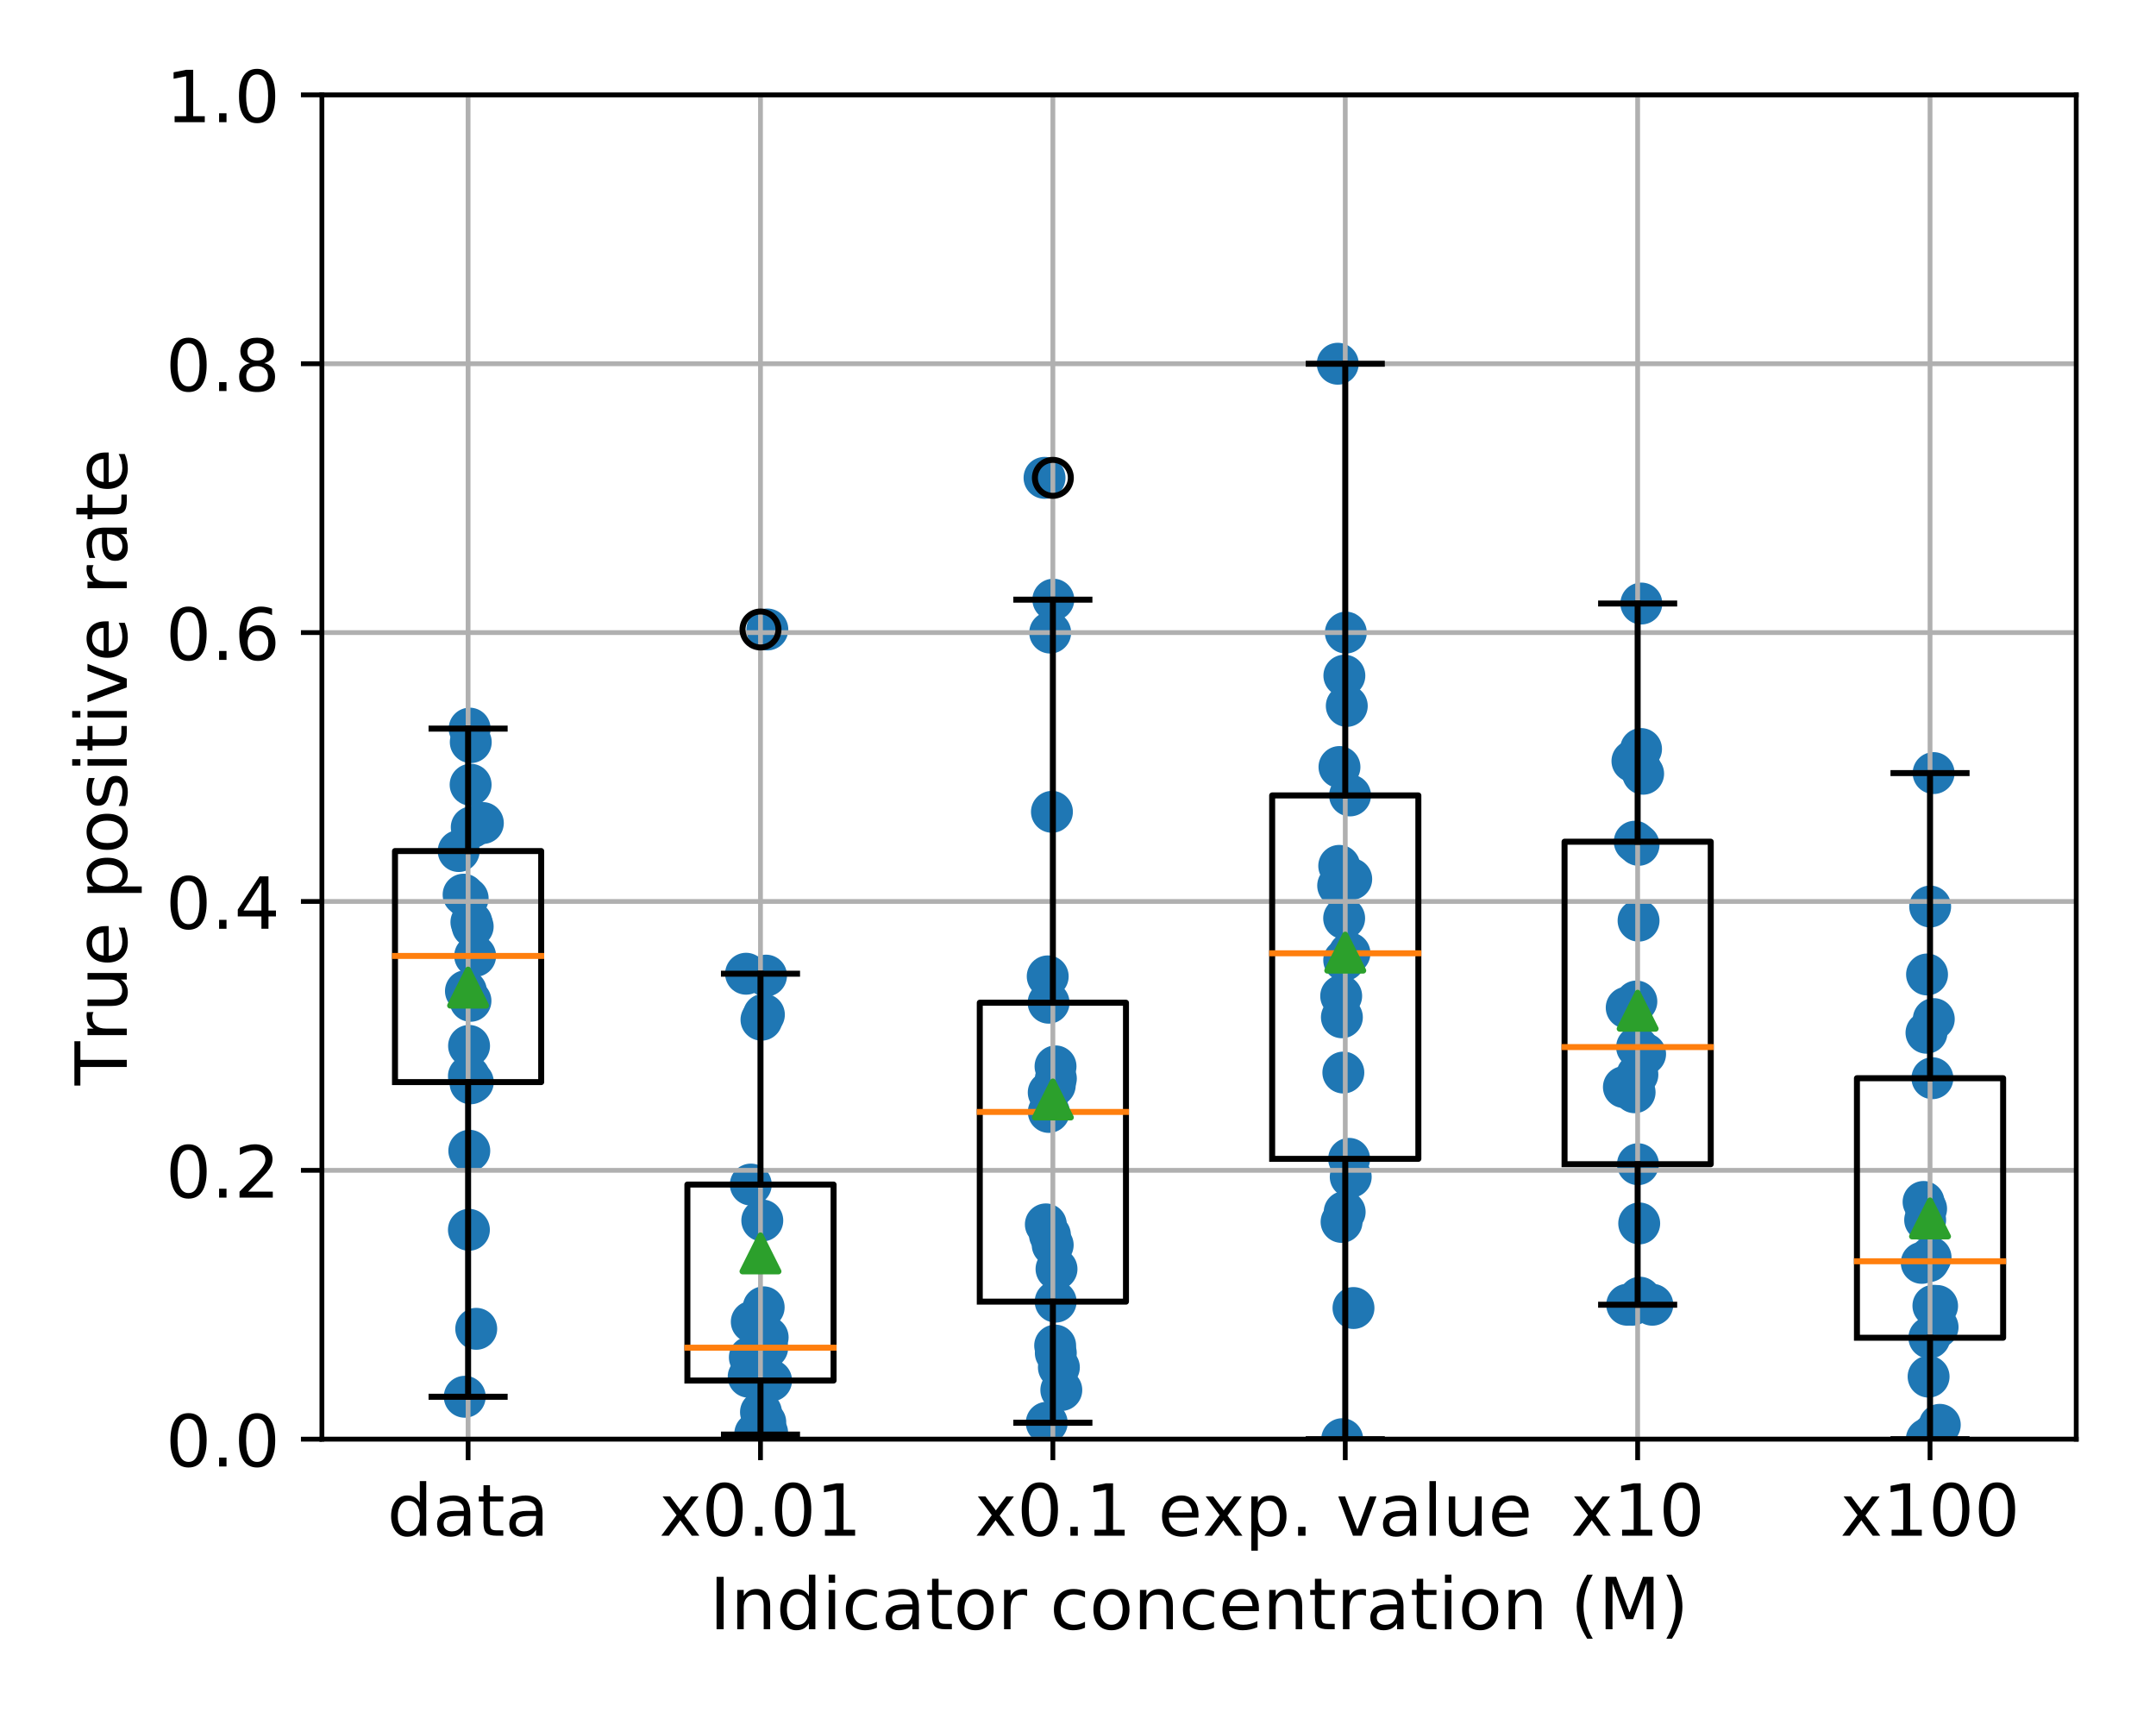 <?xml version="1.0" encoding="utf-8" standalone="no"?>
<!DOCTYPE svg PUBLIC "-//W3C//DTD SVG 1.1//EN"
  "http://www.w3.org/Graphics/SVG/1.1/DTD/svg11.dtd">
<!-- Created with matplotlib (http://matplotlib.org/) -->
<svg height="288pt" version="1.1" viewBox="0 0 360 288" width="360pt" xmlns="http://www.w3.org/2000/svg" xmlns:xlink="http://www.w3.org/1999/xlink">
 <defs>
  <style type="text/css">
*{stroke-linecap:butt;stroke-linejoin:round;}
  </style>
 </defs>
 <g id="figure_1">
  <g id="patch_1">
   <path d="M 0 288 
L 360 288 
L 360 0 
L 0 0 
z
" style="fill:#ffffff;"/>
  </g>
  <g id="axes_1">
   <g id="patch_2">
    <path d="M 53.75 240.28 
L 346.68 240.28 
L 346.68 15.84 
L 53.75 15.84 
z
" style="fill:#ffffff;"/>
   </g>
   <g id="PathCollection_1">
    <defs>
     <path d="M 0 3 
C 0.796 3 1.559 2.684 2.121 2.121 
C 2.684 1.559 3 0.796 3 0 
C 3 -0.796 2.684 -1.559 2.121 -2.121 
C 1.559 -2.684 0.796 -3 0 -3 
C -0.796 -3 -1.559 -2.684 -2.121 -2.121 
C -2.684 -1.559 -3 -0.796 -3 0 
C -3 0.796 -2.684 1.559 -2.121 2.121 
C -1.559 2.684 -0.796 3 0 3 
z
" id="ma633ca9ff6" style="stroke:#1f77b4;"/>
    </defs>
    <g clip-path="url(#p74301f27c2)">
     <use style="fill:#1f77b4;stroke:#1f77b4;" x="79.518" xlink:href="#ma633ca9ff6" y="221.856"/>
     <use style="fill:#1f77b4;stroke:#1f77b4;" x="77.602" xlink:href="#ma633ca9ff6" y="233.198"/>
     <use style="fill:#1f77b4;stroke:#1f77b4;" x="76.589" xlink:href="#ma633ca9ff6" y="142.088"/>
     <use style="fill:#1f77b4;stroke:#1f77b4;" x="79.338" xlink:href="#ma633ca9ff6" y="159.599"/>
     <use style="fill:#1f77b4;stroke:#1f77b4;" x="80.625" xlink:href="#ma633ca9ff6" y="137.412"/>
     <use style="fill:#1f77b4;stroke:#1f77b4;" x="78.582" xlink:href="#ma633ca9ff6" y="131.013"/>
     <use style="fill:#1f77b4;stroke:#1f77b4;" x="78.77" xlink:href="#ma633ca9ff6" y="138.121"/>
     <use style="fill:#1f77b4;stroke:#1f77b4;" x="78.361" xlink:href="#ma633ca9ff6" y="192.124"/>
     <use style="fill:#1f77b4;stroke:#1f77b4;" x="78.297" xlink:href="#ma633ca9ff6" y="179.665"/>
     <use style="fill:#1f77b4;stroke:#1f77b4;" x="78.298" xlink:href="#ma633ca9ff6" y="205.326"/>
     <use style="fill:#1f77b4;stroke:#1f77b4;" x="78.607" xlink:href="#ma633ca9ff6" y="123.904"/>
     <use style="fill:#1f77b4;stroke:#1f77b4;" x="78.713" xlink:href="#ma633ca9ff6" y="153.957"/>
     <use style="fill:#1f77b4;stroke:#1f77b4;" x="78.928" xlink:href="#ma633ca9ff6" y="154.688"/>
     <use style="fill:#1f77b4;stroke:#1f77b4;" x="78.089" xlink:href="#ma633ca9ff6" y="149.988"/>
     <use style="fill:#1f77b4;stroke:#1f77b4;" x="78.951" xlink:href="#ma633ca9ff6" y="180.663"/>
     <use style="fill:#1f77b4;stroke:#1f77b4;" x="77.412" xlink:href="#ma633ca9ff6" y="149.368"/>
     <use style="fill:#1f77b4;stroke:#1f77b4;" x="78.322" xlink:href="#ma633ca9ff6" y="174.619"/>
     <use style="fill:#1f77b4;stroke:#1f77b4;" x="78.42" xlink:href="#ma633ca9ff6" y="121.647"/>
     <use style="fill:#1f77b4;stroke:#1f77b4;" x="77.8" xlink:href="#ma633ca9ff6" y="165.467"/>
     <use style="fill:#1f77b4;stroke:#1f77b4;" x="78.558" xlink:href="#ma633ca9ff6" y="167.093"/>
     <use style="fill:#1f77b4;stroke:#1f77b4;" x="78.576" xlink:href="#ma633ca9ff6" y="180.869"/>
     <use style="fill:#1f77b4;stroke:#1f77b4;" x="128.091" xlink:href="#ma633ca9ff6" y="239.175"/>
     <use style="fill:#1f77b4;stroke:#1f77b4;" x="128.752" xlink:href="#ma633ca9ff6" y="230.491"/>
     <use style="fill:#1f77b4;stroke:#1f77b4;" x="128.18" xlink:href="#ma633ca9ff6" y="223.277"/>
     <use style="fill:#1f77b4;stroke:#1f77b4;" x="125.367" xlink:href="#ma633ca9ff6" y="197.772"/>
     <use style="fill:#1f77b4;stroke:#1f77b4;" x="126.465" xlink:href="#ma633ca9ff6" y="228.204"/>
     <use style="fill:#1f77b4;stroke:#1f77b4;" x="125.206" xlink:href="#ma633ca9ff6" y="226.616"/>
     <use style="fill:#1f77b4;stroke:#1f77b4;" x="124.575" xlink:href="#ma633ca9ff6" y="162.57"/>
     <use style="fill:#1f77b4;stroke:#1f77b4;" x="128.128" xlink:href="#ma633ca9ff6" y="105.096"/>
     <use style="fill:#1f77b4;stroke:#1f77b4;" x="127.148" xlink:href="#ma633ca9ff6" y="170.25"/>
     <use style="fill:#1f77b4;stroke:#1f77b4;" x="127.782" xlink:href="#ma633ca9ff6" y="237.444"/>
     <use style="fill:#1f77b4;stroke:#1f77b4;" x="127.515" xlink:href="#ma633ca9ff6" y="218.267"/>
     <use style="fill:#1f77b4;stroke:#1f77b4;" x="125.011" xlink:href="#ma633ca9ff6" y="229.86"/>
     <use style="fill:#1f77b4;stroke:#1f77b4;" x="128.109" xlink:href="#ma633ca9ff6" y="225.006"/>
     <use style="fill:#1f77b4;stroke:#1f77b4;" x="127.171" xlink:href="#ma633ca9ff6" y="229.16"/>
     <use style="fill:#1f77b4;stroke:#1f77b4;" x="125.529" xlink:href="#ma633ca9ff6" y="220.681"/>
     <use style="fill:#1f77b4;stroke:#1f77b4;" x="127.284" xlink:href="#ma633ca9ff6" y="203.768"/>
     <use style="fill:#1f77b4;stroke:#1f77b4;" x="127.553" xlink:href="#ma633ca9ff6" y="169.404"/>
     <use style="fill:#1f77b4;stroke:#1f77b4;" x="127.911" xlink:href="#ma633ca9ff6" y="162.887"/>
     <use style="fill:#1f77b4;stroke:#1f77b4;" x="127.065" xlink:href="#ma633ca9ff6" y="235.763"/>
     <use style="fill:#1f77b4;stroke:#1f77b4;" x="126.114" xlink:href="#ma633ca9ff6" y="239.338"/>
     <use style="fill:#1f77b4;stroke:#1f77b4;" x="127.342" xlink:href="#ma633ca9ff6" y="239.508"/>
     <use style="fill:#1f77b4;stroke:#1f77b4;" x="174.78" xlink:href="#ma633ca9ff6" y="237.537"/>
     <use style="fill:#1f77b4;stroke:#1f77b4;" x="175.649" xlink:href="#ma633ca9ff6" y="135.541"/>
     <use style="fill:#1f77b4;stroke:#1f77b4;" x="176.306" xlink:href="#ma633ca9ff6" y="180.064"/>
     <use style="fill:#1f77b4;stroke:#1f77b4;" x="174.942" xlink:href="#ma633ca9ff6" y="163.014"/>
     <use style="fill:#1f77b4;stroke:#1f77b4;" x="175.124" xlink:href="#ma633ca9ff6" y="185.647"/>
     <use style="fill:#1f77b4;stroke:#1f77b4;" x="175.776" xlink:href="#ma633ca9ff6" y="207.861"/>
     <use style="fill:#1f77b4;stroke:#1f77b4;" x="174.412" xlink:href="#ma633ca9ff6" y="79.779"/>
     <use style="fill:#1f77b4;stroke:#1f77b4;" x="175.881" xlink:href="#ma633ca9ff6" y="100.12"/>
     <use style="fill:#1f77b4;stroke:#1f77b4;" x="176.121" xlink:href="#ma633ca9ff6" y="181.188"/>
     <use style="fill:#1f77b4;stroke:#1f77b4;" x="177.214" xlink:href="#ma633ca9ff6" y="232.074"/>
     <use style="fill:#1f77b4;stroke:#1f77b4;" x="175.09" xlink:href="#ma633ca9ff6" y="167.41"/>
     <use style="fill:#1f77b4;stroke:#1f77b4;" x="174.631" xlink:href="#ma633ca9ff6" y="204.419"/>
     <use style="fill:#1f77b4;stroke:#1f77b4;" x="176.413" xlink:href="#ma633ca9ff6" y="211.87"/>
     <use style="fill:#1f77b4;stroke:#1f77b4;" x="176.268" xlink:href="#ma633ca9ff6" y="217.319"/>
     <use style="fill:#1f77b4;stroke:#1f77b4;" x="175.313" xlink:href="#ma633ca9ff6" y="206.188"/>
     <use style="fill:#1f77b4;stroke:#1f77b4;" x="176.248" xlink:href="#ma633ca9ff6" y="178.04"/>
     <use style="fill:#1f77b4;stroke:#1f77b4;" x="175.113" xlink:href="#ma633ca9ff6" y="182.398"/>
     <use style="fill:#1f77b4;stroke:#1f77b4;" x="175.355" xlink:href="#ma633ca9ff6" y="105.616"/>
     <use style="fill:#1f77b4;stroke:#1f77b4;" x="176.808" xlink:href="#ma633ca9ff6" y="228.287"/>
     <use style="fill:#1f77b4;stroke:#1f77b4;" x="176.186" xlink:href="#ma633ca9ff6" y="224.654"/>
     <use style="fill:#1f77b4;stroke:#1f77b4;" x="176.295" xlink:href="#ma633ca9ff6" y="225.893"/>
     <use style="fill:#1f77b4;stroke:#1f77b4;" x="226" xlink:href="#ma633ca9ff6" y="218.383"/>
     <use style="fill:#1f77b4;stroke:#1f77b4;" x="223.371" xlink:href="#ma633ca9ff6" y="60.728"/>
     <use style="fill:#1f77b4;stroke:#1f77b4;" x="223.442" xlink:href="#ma633ca9ff6" y="147.864"/>
     <use style="fill:#1f77b4;stroke:#1f77b4;" x="225.331" xlink:href="#ma633ca9ff6" y="159.157"/>
     <use style="fill:#1f77b4;stroke:#1f77b4;" x="223.945" xlink:href="#ma633ca9ff6" y="166.289"/>
     <use style="fill:#1f77b4;stroke:#1f77b4;" x="223.62" xlink:href="#ma633ca9ff6" y="144.563"/>
     <use style="fill:#1f77b4;stroke:#1f77b4;" x="224.477" xlink:href="#ma633ca9ff6" y="112.807"/>
     <use style="fill:#1f77b4;stroke:#1f77b4;" x="224.722" xlink:href="#ma633ca9ff6" y="105.616"/>
     <use style="fill:#1f77b4;stroke:#1f77b4;" x="224.063" xlink:href="#ma633ca9ff6" y="169.844"/>
     <use style="fill:#1f77b4;stroke:#1f77b4;" x="224.009" xlink:href="#ma633ca9ff6" y="204.007"/>
     <use style="fill:#1f77b4;stroke:#1f77b4;" x="224.88" xlink:href="#ma633ca9ff6" y="117.858"/>
     <use style="fill:#1f77b4;stroke:#1f77b4;" x="224.452" xlink:href="#ma633ca9ff6" y="160.307"/>
     <use style="fill:#1f77b4;stroke:#1f77b4;" x="224.307" xlink:href="#ma633ca9ff6" y="179.069"/>
     <use style="fill:#1f77b4;stroke:#1f77b4;" x="224.441" xlink:href="#ma633ca9ff6" y="153.31"/>
     <use style="fill:#1f77b4;stroke:#1f77b4;" x="224.529" xlink:href="#ma633ca9ff6" y="202.346"/>
     <use style="fill:#1f77b4;stroke:#1f77b4;" x="225.538" xlink:href="#ma633ca9ff6" y="196.487"/>
     <use style="fill:#1f77b4;stroke:#1f77b4;" x="225.271" xlink:href="#ma633ca9ff6" y="193.477"/>
     <use style="fill:#1f77b4;stroke:#1f77b4;" x="225.427" xlink:href="#ma633ca9ff6" y="132.802"/>
     <use style="fill:#1f77b4;stroke:#1f77b4;" x="225.622" xlink:href="#ma633ca9ff6" y="146.763"/>
     <use style="fill:#1f77b4;stroke:#1f77b4;" x="223.66" xlink:href="#ma633ca9ff6" y="128.06"/>
     <use style="fill:#1f77b4;stroke:#1f77b4;" x="224.116" xlink:href="#ma633ca9ff6" y="240.28"/>
     <use style="fill:#1f77b4;stroke:#1f77b4;" x="273.355" xlink:href="#ma633ca9ff6" y="174.818"/>
     <use style="fill:#1f77b4;stroke:#1f77b4;" x="272.965" xlink:href="#ma633ca9ff6" y="140.529"/>
     <use style="fill:#1f77b4;stroke:#1f77b4;" x="273.232" xlink:href="#ma633ca9ff6" y="167.207"/>
     <use style="fill:#1f77b4;stroke:#1f77b4;" x="273.404" xlink:href="#ma633ca9ff6" y="179.415"/>
     <use style="fill:#1f77b4;stroke:#1f77b4;" x="272.94" xlink:href="#ma633ca9ff6" y="182.36"/>
     <use style="fill:#1f77b4;stroke:#1f77b4;" x="273.601" xlink:href="#ma633ca9ff6" y="153.71"/>
     <use style="fill:#1f77b4;stroke:#1f77b4;" x="274.065" xlink:href="#ma633ca9ff6" y="100.763"/>
     <use style="fill:#1f77b4;stroke:#1f77b4;" x="274.364" xlink:href="#ma633ca9ff6" y="129.182"/>
     <use style="fill:#1f77b4;stroke:#1f77b4;" x="274.014" xlink:href="#ma633ca9ff6" y="125.054"/>
     <use style="fill:#1f77b4;stroke:#1f77b4;" x="272.538" xlink:href="#ma633ca9ff6" y="217.836"/>
     <use style="fill:#1f77b4;stroke:#1f77b4;" x="272.578" xlink:href="#ma633ca9ff6" y="127.067"/>
     <use style="fill:#1f77b4;stroke:#1f77b4;" x="271.153" xlink:href="#ma633ca9ff6" y="181.498"/>
     <use style="fill:#1f77b4;stroke:#1f77b4;" x="273.499" xlink:href="#ma633ca9ff6" y="194.372"/>
     <use style="fill:#1f77b4;stroke:#1f77b4;" x="271.621" xlink:href="#ma633ca9ff6" y="168.238"/>
     <use style="fill:#1f77b4;stroke:#1f77b4;" x="271.702" xlink:href="#ma633ca9ff6" y="217.836"/>
     <use style="fill:#1f77b4;stroke:#1f77b4;" x="273.708" xlink:href="#ma633ca9ff6" y="204.259"/>
     <use style="fill:#1f77b4;stroke:#1f77b4;" x="274.692" xlink:href="#ma633ca9ff6" y="175.974"/>
     <use style="fill:#1f77b4;stroke:#1f77b4;" x="273.6" xlink:href="#ma633ca9ff6" y="141.054"/>
     <use style="fill:#1f77b4;stroke:#1f77b4;" x="273.781" xlink:href="#ma633ca9ff6" y="128.06"/>
     <use style="fill:#1f77b4;stroke:#1f77b4;" x="273.821" xlink:href="#ma633ca9ff6" y="216.655"/>
     <use style="fill:#1f77b4;stroke:#1f77b4;" x="275.9" xlink:href="#ma633ca9ff6" y="217.836"/>
     <use style="fill:#1f77b4;stroke:#1f77b4;" x="322.77" xlink:href="#ma633ca9ff6" y="239.509"/>
     <use style="fill:#1f77b4;stroke:#1f77b4;" x="322.896" xlink:href="#ma633ca9ff6" y="170.143"/>
     <use style="fill:#1f77b4;stroke:#1f77b4;" x="321.613" xlink:href="#ma633ca9ff6" y="201.805"/>
     <use style="fill:#1f77b4;stroke:#1f77b4;" x="322.832" xlink:href="#ma633ca9ff6" y="218.007"/>
     <use style="fill:#1f77b4;stroke:#1f77b4;" x="320.885" xlink:href="#ma633ca9ff6" y="210.845"/>
     <use style="fill:#1f77b4;stroke:#1f77b4;" x="322.015" xlink:href="#ma633ca9ff6" y="210.575"/>
     <use style="fill:#1f77b4;stroke:#1f77b4;" x="322.29" xlink:href="#ma633ca9ff6" y="151.351"/>
     <use style="fill:#1f77b4;stroke:#1f77b4;" x="322.667" xlink:href="#ma633ca9ff6" y="180.014"/>
     <use style="fill:#1f77b4;stroke:#1f77b4;" x="322.869" xlink:href="#ma633ca9ff6" y="129.071"/>
     <use style="fill:#1f77b4;stroke:#1f77b4;" x="323.529" xlink:href="#ma633ca9ff6" y="221.577"/>
     <use style="fill:#1f77b4;stroke:#1f77b4;" x="321.455" xlink:href="#ma633ca9ff6" y="203.687"/>
     <use style="fill:#1f77b4;stroke:#1f77b4;" x="323.449" xlink:href="#ma633ca9ff6" y="218.038"/>
     <use style="fill:#1f77b4;stroke:#1f77b4;" x="322.361" xlink:href="#ma633ca9ff6" y="209.95"/>
     <use style="fill:#1f77b4;stroke:#1f77b4;" x="323.898" xlink:href="#ma633ca9ff6" y="237.885"/>
     <use style="fill:#1f77b4;stroke:#1f77b4;" x="322.159" xlink:href="#ma633ca9ff6" y="223.341"/>
     <use style="fill:#1f77b4;stroke:#1f77b4;" x="322.029" xlink:href="#ma633ca9ff6" y="229.841"/>
     <use style="fill:#1f77b4;stroke:#1f77b4;" x="321.77" xlink:href="#ma633ca9ff6" y="162.696"/>
     <use style="fill:#1f77b4;stroke:#1f77b4;" x="321.676" xlink:href="#ma633ca9ff6" y="172.426"/>
     <use style="fill:#1f77b4;stroke:#1f77b4;" x="322.796" xlink:href="#ma633ca9ff6" y="240.28"/>
     <use style="fill:#1f77b4;stroke:#1f77b4;" x="321.19" xlink:href="#ma633ca9ff6" y="200.673"/>
     <use style="fill:#1f77b4;stroke:#1f77b4;" x="321.733" xlink:href="#ma633ca9ff6" y="240.28"/>
    </g>
   </g>
   <g id="matplotlib.axis_1">
    <g id="xtick_1">
     <g id="line2d_1">
      <path clip-path="url(#p74301f27c2)" d="M 78.161 240.28 
L 78.161 15.84 
" style="fill:none;stroke:#b0b0b0;stroke-linecap:square;stroke-width:0.8;"/>
     </g>
     <g id="line2d_2">
      <defs>
       <path d="M 0 0 
L 0 3.5 
" id="mb317d12f61" style="stroke:#000000;stroke-width:0.8;"/>
      </defs>
      <g>
       <use style="stroke:#000000;stroke-width:0.8;" x="78.161" xlink:href="#mb317d12f61" y="240.28"/>
      </g>
     </g>
     <g id="text_1">
      <!-- data -->
      <defs>
       <path d="M 45.406 46.391 
L 45.406 75.984 
L 54.391 75.984 
L 54.391 0 
L 45.406 0 
L 45.406 8.203 
Q 42.578 3.328 38.25 0.953 
Q 33.938 -1.422 27.875 -1.422 
Q 17.969 -1.422 11.734 6.484 
Q 5.516 14.406 5.516 27.297 
Q 5.516 40.188 11.734 48.094 
Q 17.969 56 27.875 56 
Q 33.938 56 38.25 53.625 
Q 42.578 51.266 45.406 46.391 
z
M 14.797 27.297 
Q 14.797 17.391 18.875 11.75 
Q 22.953 6.109 30.078 6.109 
Q 37.203 6.109 41.297 11.75 
Q 45.406 17.391 45.406 27.297 
Q 45.406 37.203 41.297 42.844 
Q 37.203 48.484 30.078 48.484 
Q 22.953 48.484 18.875 42.844 
Q 14.797 37.203 14.797 27.297 
z
" id="DejaVuSans-64"/>
       <path d="M 34.281 27.484 
Q 23.391 27.484 19.188 25 
Q 14.984 22.516 14.984 16.5 
Q 14.984 11.719 18.141 8.906 
Q 21.297 6.109 26.703 6.109 
Q 34.188 6.109 38.703 11.406 
Q 43.219 16.703 43.219 25.484 
L 43.219 27.484 
z
M 52.203 31.203 
L 52.203 0 
L 43.219 0 
L 43.219 8.297 
Q 40.141 3.328 35.547 0.953 
Q 30.953 -1.422 24.312 -1.422 
Q 15.922 -1.422 10.953 3.297 
Q 6 8.016 6 15.922 
Q 6 25.141 12.172 29.828 
Q 18.359 34.516 30.609 34.516 
L 43.219 34.516 
L 43.219 35.406 
Q 43.219 41.609 39.141 45 
Q 35.062 48.391 27.688 48.391 
Q 23 48.391 18.547 47.266 
Q 14.109 46.141 10.016 43.891 
L 10.016 52.203 
Q 14.938 54.109 19.578 55.047 
Q 24.219 56 28.609 56 
Q 40.484 56 46.344 49.844 
Q 52.203 43.703 52.203 31.203 
z
" id="DejaVuSans-61"/>
       <path d="M 18.312 70.219 
L 18.312 54.688 
L 36.812 54.688 
L 36.812 47.703 
L 18.312 47.703 
L 18.312 18.016 
Q 18.312 11.328 20.141 9.422 
Q 21.969 7.516 27.594 7.516 
L 36.812 7.516 
L 36.812 0 
L 27.594 0 
Q 17.188 0 13.234 3.875 
Q 9.281 7.766 9.281 18.016 
L 9.281 47.703 
L 2.688 47.703 
L 2.688 54.688 
L 9.281 54.688 
L 9.281 70.219 
z
" id="DejaVuSans-74"/>
      </defs>
      <g transform="translate(64.646 256.398)scale(0.12 -0.12)">
       <use xlink:href="#DejaVuSans-64"/>
       <use x="63.477" xlink:href="#DejaVuSans-61"/>
       <use x="124.756" xlink:href="#DejaVuSans-74"/>
       <use x="163.965" xlink:href="#DejaVuSans-61"/>
      </g>
     </g>
    </g>
    <g id="xtick_2">
     <g id="line2d_3">
      <path clip-path="url(#p74301f27c2)" d="M 126.983 240.28 
L 126.983 15.84 
" style="fill:none;stroke:#b0b0b0;stroke-linecap:square;stroke-width:0.8;"/>
     </g>
     <g id="line2d_4">
      <g>
       <use style="stroke:#000000;stroke-width:0.8;" x="126.983" xlink:href="#mb317d12f61" y="240.28"/>
      </g>
     </g>
     <g id="text_2">
      <!-- x0.01 -->
      <defs>
       <path d="M 54.891 54.688 
L 35.109 28.078 
L 55.906 0 
L 45.312 0 
L 29.391 21.484 
L 13.484 0 
L 2.875 0 
L 24.125 28.609 
L 4.688 54.688 
L 15.281 54.688 
L 29.781 35.203 
L 44.281 54.688 
z
" id="DejaVuSans-78"/>
       <path d="M 31.781 66.406 
Q 24.172 66.406 20.328 58.906 
Q 16.5 51.422 16.5 36.375 
Q 16.5 21.391 20.328 13.891 
Q 24.172 6.391 31.781 6.391 
Q 39.453 6.391 43.281 13.891 
Q 47.125 21.391 47.125 36.375 
Q 47.125 51.422 43.281 58.906 
Q 39.453 66.406 31.781 66.406 
z
M 31.781 74.219 
Q 44.047 74.219 50.516 64.516 
Q 56.984 54.828 56.984 36.375 
Q 56.984 17.969 50.516 8.266 
Q 44.047 -1.422 31.781 -1.422 
Q 19.531 -1.422 13.062 8.266 
Q 6.594 17.969 6.594 36.375 
Q 6.594 54.828 13.062 64.516 
Q 19.531 74.219 31.781 74.219 
z
" id="DejaVuSans-30"/>
       <path d="M 10.688 12.406 
L 21 12.406 
L 21 0 
L 10.688 0 
z
" id="DejaVuSans-2e"/>
       <path d="M 12.406 8.297 
L 28.516 8.297 
L 28.516 63.922 
L 10.984 60.406 
L 10.984 69.391 
L 28.422 72.906 
L 38.281 72.906 
L 38.281 8.297 
L 54.391 8.297 
L 54.391 0 
L 12.406 0 
z
" id="DejaVuSans-31"/>
      </defs>
      <g transform="translate(110.072 256.398)scale(0.12 -0.12)">
       <use xlink:href="#DejaVuSans-78"/>
       <use x="59.18" xlink:href="#DejaVuSans-30"/>
       <use x="122.803" xlink:href="#DejaVuSans-2e"/>
       <use x="154.59" xlink:href="#DejaVuSans-30"/>
       <use x="218.213" xlink:href="#DejaVuSans-31"/>
      </g>
     </g>
    </g>
    <g id="xtick_3">
     <g id="line2d_5">
      <path clip-path="url(#p74301f27c2)" d="M 175.804 240.28 
L 175.804 15.84 
" style="fill:none;stroke:#b0b0b0;stroke-linecap:square;stroke-width:0.8;"/>
     </g>
     <g id="line2d_6">
      <g>
       <use style="stroke:#000000;stroke-width:0.8;" x="175.804" xlink:href="#mb317d12f61" y="240.28"/>
      </g>
     </g>
     <g id="text_3">
      <!-- x0.1 -->
      <g transform="translate(162.711 256.398)scale(0.12 -0.12)">
       <use xlink:href="#DejaVuSans-78"/>
       <use x="59.18" xlink:href="#DejaVuSans-30"/>
       <use x="122.803" xlink:href="#DejaVuSans-2e"/>
       <use x="154.59" xlink:href="#DejaVuSans-31"/>
      </g>
     </g>
    </g>
    <g id="xtick_4">
     <g id="line2d_7">
      <path clip-path="url(#p74301f27c2)" d="M 224.626 240.28 
L 224.626 15.84 
" style="fill:none;stroke:#b0b0b0;stroke-linecap:square;stroke-width:0.8;"/>
     </g>
     <g id="line2d_8">
      <g>
       <use style="stroke:#000000;stroke-width:0.8;" x="224.626" xlink:href="#mb317d12f61" y="240.28"/>
      </g>
     </g>
     <g id="text_4">
      <!-- exp. value -->
      <defs>
       <path d="M 56.203 29.594 
L 56.203 25.203 
L 14.891 25.203 
Q 15.484 15.922 20.484 11.062 
Q 25.484 6.203 34.422 6.203 
Q 39.594 6.203 44.453 7.469 
Q 49.312 8.734 54.109 11.281 
L 54.109 2.781 
Q 49.266 0.734 44.188 -0.344 
Q 39.109 -1.422 33.891 -1.422 
Q 20.797 -1.422 13.156 6.188 
Q 5.516 13.812 5.516 26.812 
Q 5.516 40.234 12.766 48.109 
Q 20.016 56 32.328 56 
Q 43.359 56 49.781 48.891 
Q 56.203 41.797 56.203 29.594 
z
M 47.219 32.234 
Q 47.125 39.594 43.094 43.984 
Q 39.062 48.391 32.422 48.391 
Q 24.906 48.391 20.391 44.141 
Q 15.875 39.891 15.188 32.172 
z
" id="DejaVuSans-65"/>
       <path d="M 18.109 8.203 
L 18.109 -20.797 
L 9.078 -20.797 
L 9.078 54.688 
L 18.109 54.688 
L 18.109 46.391 
Q 20.953 51.266 25.266 53.625 
Q 29.594 56 35.594 56 
Q 45.562 56 51.781 48.094 
Q 58.016 40.188 58.016 27.297 
Q 58.016 14.406 51.781 6.484 
Q 45.562 -1.422 35.594 -1.422 
Q 29.594 -1.422 25.266 0.953 
Q 20.953 3.328 18.109 8.203 
z
M 48.688 27.297 
Q 48.688 37.203 44.609 42.844 
Q 40.531 48.484 33.406 48.484 
Q 26.266 48.484 22.188 42.844 
Q 18.109 37.203 18.109 27.297 
Q 18.109 17.391 22.188 11.75 
Q 26.266 6.109 33.406 6.109 
Q 40.531 6.109 44.609 11.75 
Q 48.688 17.391 48.688 27.297 
z
" id="DejaVuSans-70"/>
       <path id="DejaVuSans-20"/>
       <path d="M 2.984 54.688 
L 12.5 54.688 
L 29.594 8.797 
L 46.688 54.688 
L 56.203 54.688 
L 35.688 0 
L 23.484 0 
z
" id="DejaVuSans-76"/>
       <path d="M 9.422 75.984 
L 18.406 75.984 
L 18.406 0 
L 9.422 0 
z
" id="DejaVuSans-6c"/>
       <path d="M 8.5 21.578 
L 8.5 54.688 
L 17.484 54.688 
L 17.484 21.922 
Q 17.484 14.156 20.5 10.266 
Q 23.531 6.391 29.594 6.391 
Q 36.859 6.391 41.078 11.031 
Q 45.312 15.672 45.312 23.688 
L 45.312 54.688 
L 54.297 54.688 
L 54.297 0 
L 45.312 0 
L 45.312 8.406 
Q 42.047 3.422 37.719 1 
Q 33.406 -1.422 27.688 -1.422 
Q 18.266 -1.422 13.375 4.438 
Q 8.5 10.297 8.5 21.578 
z
M 31.109 56 
z
" id="DejaVuSans-75"/>
      </defs>
      <g transform="translate(193.371 256.398)scale(0.12 -0.12)">
       <use xlink:href="#DejaVuSans-65"/>
       <use x="61.508" xlink:href="#DejaVuSans-78"/>
       <use x="120.688" xlink:href="#DejaVuSans-70"/>
       <use x="184.164" xlink:href="#DejaVuSans-2e"/>
       <use x="215.951" xlink:href="#DejaVuSans-20"/>
       <use x="247.738" xlink:href="#DejaVuSans-76"/>
       <use x="306.918" xlink:href="#DejaVuSans-61"/>
       <use x="368.197" xlink:href="#DejaVuSans-6c"/>
       <use x="395.98" xlink:href="#DejaVuSans-75"/>
       <use x="459.359" xlink:href="#DejaVuSans-65"/>
      </g>
     </g>
    </g>
    <g id="xtick_5">
     <g id="line2d_9">
      <path clip-path="url(#p74301f27c2)" d="M 273.447 240.28 
L 273.447 15.84 
" style="fill:none;stroke:#b0b0b0;stroke-linecap:square;stroke-width:0.8;"/>
     </g>
     <g id="line2d_10">
      <g>
       <use style="stroke:#000000;stroke-width:0.8;" x="273.447" xlink:href="#mb317d12f61" y="240.28"/>
      </g>
     </g>
     <g id="text_5">
      <!-- x10 -->
      <g transform="translate(262.261 256.398)scale(0.12 -0.12)">
       <use xlink:href="#DejaVuSans-78"/>
       <use x="59.18" xlink:href="#DejaVuSans-31"/>
       <use x="122.803" xlink:href="#DejaVuSans-30"/>
      </g>
     </g>
    </g>
    <g id="xtick_6">
     <g id="line2d_11">
      <path clip-path="url(#p74301f27c2)" d="M 322.269 240.28 
L 322.269 15.84 
" style="fill:none;stroke:#b0b0b0;stroke-linecap:square;stroke-width:0.8;"/>
     </g>
     <g id="line2d_12">
      <g>
       <use style="stroke:#000000;stroke-width:0.8;" x="322.269" xlink:href="#mb317d12f61" y="240.28"/>
      </g>
     </g>
     <g id="text_6">
      <!-- x100 -->
      <g transform="translate(307.265 256.398)scale(0.12 -0.12)">
       <use xlink:href="#DejaVuSans-78"/>
       <use x="59.18" xlink:href="#DejaVuSans-31"/>
       <use x="122.803" xlink:href="#DejaVuSans-30"/>
       <use x="186.426" xlink:href="#DejaVuSans-30"/>
      </g>
     </g>
    </g>
    <g id="text_7">
     <!-- Indicator concentration (M) -->
     <defs>
      <path d="M 9.812 72.906 
L 19.672 72.906 
L 19.672 0 
L 9.812 0 
z
" id="DejaVuSans-49"/>
      <path d="M 54.891 33.016 
L 54.891 0 
L 45.906 0 
L 45.906 32.719 
Q 45.906 40.484 42.875 44.328 
Q 39.844 48.188 33.797 48.188 
Q 26.516 48.188 22.312 43.547 
Q 18.109 38.922 18.109 30.906 
L 18.109 0 
L 9.078 0 
L 9.078 54.688 
L 18.109 54.688 
L 18.109 46.188 
Q 21.344 51.125 25.703 53.562 
Q 30.078 56 35.797 56 
Q 45.219 56 50.047 50.172 
Q 54.891 44.344 54.891 33.016 
z
" id="DejaVuSans-6e"/>
      <path d="M 9.422 54.688 
L 18.406 54.688 
L 18.406 0 
L 9.422 0 
z
M 9.422 75.984 
L 18.406 75.984 
L 18.406 64.594 
L 9.422 64.594 
z
" id="DejaVuSans-69"/>
      <path d="M 48.781 52.594 
L 48.781 44.188 
Q 44.969 46.297 41.141 47.344 
Q 37.312 48.391 33.406 48.391 
Q 24.656 48.391 19.812 42.844 
Q 14.984 37.312 14.984 27.297 
Q 14.984 17.281 19.812 11.734 
Q 24.656 6.203 33.406 6.203 
Q 37.312 6.203 41.141 7.25 
Q 44.969 8.297 48.781 10.406 
L 48.781 2.094 
Q 45.016 0.344 40.984 -0.531 
Q 36.969 -1.422 32.422 -1.422 
Q 20.062 -1.422 12.781 6.344 
Q 5.516 14.109 5.516 27.297 
Q 5.516 40.672 12.859 48.328 
Q 20.219 56 33.016 56 
Q 37.156 56 41.109 55.141 
Q 45.062 54.297 48.781 52.594 
z
" id="DejaVuSans-63"/>
      <path d="M 30.609 48.391 
Q 23.391 48.391 19.188 42.75 
Q 14.984 37.109 14.984 27.297 
Q 14.984 17.484 19.156 11.844 
Q 23.344 6.203 30.609 6.203 
Q 37.797 6.203 41.984 11.859 
Q 46.188 17.531 46.188 27.297 
Q 46.188 37.016 41.984 42.703 
Q 37.797 48.391 30.609 48.391 
z
M 30.609 56 
Q 42.328 56 49.016 48.375 
Q 55.719 40.766 55.719 27.297 
Q 55.719 13.875 49.016 6.219 
Q 42.328 -1.422 30.609 -1.422 
Q 18.844 -1.422 12.172 6.219 
Q 5.516 13.875 5.516 27.297 
Q 5.516 40.766 12.172 48.375 
Q 18.844 56 30.609 56 
z
" id="DejaVuSans-6f"/>
      <path d="M 41.109 46.297 
Q 39.594 47.172 37.812 47.578 
Q 36.031 48 33.891 48 
Q 26.266 48 22.188 43.047 
Q 18.109 38.094 18.109 28.812 
L 18.109 0 
L 9.078 0 
L 9.078 54.688 
L 18.109 54.688 
L 18.109 46.188 
Q 20.953 51.172 25.484 53.578 
Q 30.031 56 36.531 56 
Q 37.453 56 38.578 55.875 
Q 39.703 55.766 41.062 55.516 
z
" id="DejaVuSans-72"/>
      <path d="M 31 75.875 
Q 24.469 64.656 21.281 53.656 
Q 18.109 42.672 18.109 31.391 
Q 18.109 20.125 21.312 9.062 
Q 24.516 -2 31 -13.188 
L 23.188 -13.188 
Q 15.875 -1.703 12.234 9.375 
Q 8.594 20.453 8.594 31.391 
Q 8.594 42.281 12.203 53.312 
Q 15.828 64.359 23.188 75.875 
z
" id="DejaVuSans-28"/>
      <path d="M 9.812 72.906 
L 24.516 72.906 
L 43.109 23.297 
L 61.812 72.906 
L 76.516 72.906 
L 76.516 0 
L 66.891 0 
L 66.891 64.016 
L 48.094 14.016 
L 38.188 14.016 
L 19.391 64.016 
L 19.391 0 
L 9.812 0 
z
" id="DejaVuSans-4d"/>
      <path d="M 8.016 75.875 
L 15.828 75.875 
Q 23.141 64.359 26.781 53.312 
Q 30.422 42.281 30.422 31.391 
Q 30.422 20.453 26.781 9.375 
Q 23.141 -1.703 15.828 -13.188 
L 8.016 -13.188 
Q 14.5 -2 17.703 9.062 
Q 20.906 20.125 20.906 31.391 
Q 20.906 42.672 17.703 53.656 
Q 14.5 64.656 8.016 75.875 
z
" id="DejaVuSans-29"/>
     </defs>
     <g transform="translate(118.473 272.012)scale(0.12 -0.12)">
      <use xlink:href="#DejaVuSans-49"/>
      <use x="29.492" xlink:href="#DejaVuSans-6e"/>
      <use x="92.871" xlink:href="#DejaVuSans-64"/>
      <use x="156.348" xlink:href="#DejaVuSans-69"/>
      <use x="184.131" xlink:href="#DejaVuSans-63"/>
      <use x="239.111" xlink:href="#DejaVuSans-61"/>
      <use x="300.391" xlink:href="#DejaVuSans-74"/>
      <use x="339.6" xlink:href="#DejaVuSans-6f"/>
      <use x="400.781" xlink:href="#DejaVuSans-72"/>
      <use x="441.895" xlink:href="#DejaVuSans-20"/>
      <use x="473.682" xlink:href="#DejaVuSans-63"/>
      <use x="528.662" xlink:href="#DejaVuSans-6f"/>
      <use x="589.844" xlink:href="#DejaVuSans-6e"/>
      <use x="653.223" xlink:href="#DejaVuSans-63"/>
      <use x="708.203" xlink:href="#DejaVuSans-65"/>
      <use x="769.727" xlink:href="#DejaVuSans-6e"/>
      <use x="833.105" xlink:href="#DejaVuSans-74"/>
      <use x="872.314" xlink:href="#DejaVuSans-72"/>
      <use x="913.428" xlink:href="#DejaVuSans-61"/>
      <use x="974.707" xlink:href="#DejaVuSans-74"/>
      <use x="1013.916" xlink:href="#DejaVuSans-69"/>
      <use x="1041.699" xlink:href="#DejaVuSans-6f"/>
      <use x="1102.881" xlink:href="#DejaVuSans-6e"/>
      <use x="1166.26" xlink:href="#DejaVuSans-20"/>
      <use x="1198.047" xlink:href="#DejaVuSans-28"/>
      <use x="1237.061" xlink:href="#DejaVuSans-4d"/>
      <use x="1323.34" xlink:href="#DejaVuSans-29"/>
     </g>
    </g>
   </g>
   <g id="matplotlib.axis_2">
    <g id="ytick_1">
     <g id="line2d_13">
      <path clip-path="url(#p74301f27c2)" d="M 53.75 240.28 
L 346.68 240.28 
" style="fill:none;stroke:#b0b0b0;stroke-linecap:square;stroke-width:0.8;"/>
     </g>
     <g id="line2d_14">
      <defs>
       <path d="M 0 0 
L -3.5 0 
" id="m52f78271e3" style="stroke:#000000;stroke-width:0.8;"/>
      </defs>
      <g>
       <use style="stroke:#000000;stroke-width:0.8;" x="53.75" xlink:href="#m52f78271e3" y="240.28"/>
      </g>
     </g>
     <g id="text_8">
      <!-- 0.0 -->
      <g transform="translate(27.666 244.839)scale(0.12 -0.12)">
       <use xlink:href="#DejaVuSans-30"/>
       <use x="63.623" xlink:href="#DejaVuSans-2e"/>
       <use x="95.41" xlink:href="#DejaVuSans-30"/>
      </g>
     </g>
    </g>
    <g id="ytick_2">
     <g id="line2d_15">
      <path clip-path="url(#p74301f27c2)" d="M 53.75 195.392 
L 346.68 195.392 
" style="fill:none;stroke:#b0b0b0;stroke-linecap:square;stroke-width:0.8;"/>
     </g>
     <g id="line2d_16">
      <g>
       <use style="stroke:#000000;stroke-width:0.8;" x="53.75" xlink:href="#m52f78271e3" y="195.392"/>
      </g>
     </g>
     <g id="text_9">
      <!-- 0.2 -->
      <defs>
       <path d="M 19.188 8.297 
L 53.609 8.297 
L 53.609 0 
L 7.328 0 
L 7.328 8.297 
Q 12.938 14.109 22.625 23.891 
Q 32.328 33.688 34.812 36.531 
Q 39.547 41.844 41.422 45.531 
Q 43.312 49.219 43.312 52.781 
Q 43.312 58.594 39.234 62.25 
Q 35.156 65.922 28.609 65.922 
Q 23.969 65.922 18.812 64.312 
Q 13.672 62.703 7.812 59.422 
L 7.812 69.391 
Q 13.766 71.781 18.938 73 
Q 24.125 74.219 28.422 74.219 
Q 39.75 74.219 46.484 68.547 
Q 53.219 62.891 53.219 53.422 
Q 53.219 48.922 51.531 44.891 
Q 49.859 40.875 45.406 35.406 
Q 44.188 33.984 37.641 27.219 
Q 31.109 20.453 19.188 8.297 
z
" id="DejaVuSans-32"/>
      </defs>
      <g transform="translate(27.666 199.951)scale(0.12 -0.12)">
       <use xlink:href="#DejaVuSans-30"/>
       <use x="63.623" xlink:href="#DejaVuSans-2e"/>
       <use x="95.41" xlink:href="#DejaVuSans-32"/>
      </g>
     </g>
    </g>
    <g id="ytick_3">
     <g id="line2d_17">
      <path clip-path="url(#p74301f27c2)" d="M 53.75 150.504 
L 346.68 150.504 
" style="fill:none;stroke:#b0b0b0;stroke-linecap:square;stroke-width:0.8;"/>
     </g>
     <g id="line2d_18">
      <g>
       <use style="stroke:#000000;stroke-width:0.8;" x="53.75" xlink:href="#m52f78271e3" y="150.504"/>
      </g>
     </g>
     <g id="text_10">
      <!-- 0.4 -->
      <defs>
       <path d="M 37.797 64.312 
L 12.891 25.391 
L 37.797 25.391 
z
M 35.203 72.906 
L 47.609 72.906 
L 47.609 25.391 
L 58.016 25.391 
L 58.016 17.188 
L 47.609 17.188 
L 47.609 0 
L 37.797 0 
L 37.797 17.188 
L 4.891 17.188 
L 4.891 26.703 
z
" id="DejaVuSans-34"/>
      </defs>
      <g transform="translate(27.666 155.063)scale(0.12 -0.12)">
       <use xlink:href="#DejaVuSans-30"/>
       <use x="63.623" xlink:href="#DejaVuSans-2e"/>
       <use x="95.41" xlink:href="#DejaVuSans-34"/>
      </g>
     </g>
    </g>
    <g id="ytick_4">
     <g id="line2d_19">
      <path clip-path="url(#p74301f27c2)" d="M 53.75 105.616 
L 346.68 105.616 
" style="fill:none;stroke:#b0b0b0;stroke-linecap:square;stroke-width:0.8;"/>
     </g>
     <g id="line2d_20">
      <g>
       <use style="stroke:#000000;stroke-width:0.8;" x="53.75" xlink:href="#m52f78271e3" y="105.616"/>
      </g>
     </g>
     <g id="text_11">
      <!-- 0.6 -->
      <defs>
       <path d="M 33.016 40.375 
Q 26.375 40.375 22.484 35.828 
Q 18.609 31.297 18.609 23.391 
Q 18.609 15.531 22.484 10.953 
Q 26.375 6.391 33.016 6.391 
Q 39.656 6.391 43.531 10.953 
Q 47.406 15.531 47.406 23.391 
Q 47.406 31.297 43.531 35.828 
Q 39.656 40.375 33.016 40.375 
z
M 52.594 71.297 
L 52.594 62.312 
Q 48.875 64.062 45.094 64.984 
Q 41.312 65.922 37.594 65.922 
Q 27.828 65.922 22.672 59.328 
Q 17.531 52.734 16.797 39.406 
Q 19.672 43.656 24.016 45.922 
Q 28.375 48.188 33.594 48.188 
Q 44.578 48.188 50.953 41.516 
Q 57.328 34.859 57.328 23.391 
Q 57.328 12.156 50.688 5.359 
Q 44.047 -1.422 33.016 -1.422 
Q 20.359 -1.422 13.672 8.266 
Q 6.984 17.969 6.984 36.375 
Q 6.984 53.656 15.188 63.938 
Q 23.391 74.219 37.203 74.219 
Q 40.922 74.219 44.703 73.484 
Q 48.484 72.75 52.594 71.297 
z
" id="DejaVuSans-36"/>
      </defs>
      <g transform="translate(27.666 110.175)scale(0.12 -0.12)">
       <use xlink:href="#DejaVuSans-30"/>
       <use x="63.623" xlink:href="#DejaVuSans-2e"/>
       <use x="95.41" xlink:href="#DejaVuSans-36"/>
      </g>
     </g>
    </g>
    <g id="ytick_5">
     <g id="line2d_21">
      <path clip-path="url(#p74301f27c2)" d="M 53.75 60.728 
L 346.68 60.728 
" style="fill:none;stroke:#b0b0b0;stroke-linecap:square;stroke-width:0.8;"/>
     </g>
     <g id="line2d_22">
      <g>
       <use style="stroke:#000000;stroke-width:0.8;" x="53.75" xlink:href="#m52f78271e3" y="60.728"/>
      </g>
     </g>
     <g id="text_12">
      <!-- 0.8 -->
      <defs>
       <path d="M 31.781 34.625 
Q 24.75 34.625 20.719 30.859 
Q 16.703 27.094 16.703 20.516 
Q 16.703 13.922 20.719 10.156 
Q 24.75 6.391 31.781 6.391 
Q 38.812 6.391 42.859 10.172 
Q 46.922 13.969 46.922 20.516 
Q 46.922 27.094 42.891 30.859 
Q 38.875 34.625 31.781 34.625 
z
M 21.922 38.812 
Q 15.578 40.375 12.031 44.719 
Q 8.5 49.078 8.5 55.328 
Q 8.5 64.062 14.719 69.141 
Q 20.953 74.219 31.781 74.219 
Q 42.672 74.219 48.875 69.141 
Q 55.078 64.062 55.078 55.328 
Q 55.078 49.078 51.531 44.719 
Q 48 40.375 41.703 38.812 
Q 48.828 37.156 52.797 32.312 
Q 56.781 27.484 56.781 20.516 
Q 56.781 9.906 50.312 4.234 
Q 43.844 -1.422 31.781 -1.422 
Q 19.734 -1.422 13.25 4.234 
Q 6.781 9.906 6.781 20.516 
Q 6.781 27.484 10.781 32.312 
Q 14.797 37.156 21.922 38.812 
z
M 18.312 54.391 
Q 18.312 48.734 21.844 45.562 
Q 25.391 42.391 31.781 42.391 
Q 38.141 42.391 41.719 45.562 
Q 45.312 48.734 45.312 54.391 
Q 45.312 60.062 41.719 63.234 
Q 38.141 66.406 31.781 66.406 
Q 25.391 66.406 21.844 63.234 
Q 18.312 60.062 18.312 54.391 
z
" id="DejaVuSans-38"/>
      </defs>
      <g transform="translate(27.666 65.287)scale(0.12 -0.12)">
       <use xlink:href="#DejaVuSans-30"/>
       <use x="63.623" xlink:href="#DejaVuSans-2e"/>
       <use x="95.41" xlink:href="#DejaVuSans-38"/>
      </g>
     </g>
    </g>
    <g id="ytick_6">
     <g id="line2d_23">
      <path clip-path="url(#p74301f27c2)" d="M 53.75 15.84 
L 346.68 15.84 
" style="fill:none;stroke:#b0b0b0;stroke-linecap:square;stroke-width:0.8;"/>
     </g>
     <g id="line2d_24">
      <g>
       <use style="stroke:#000000;stroke-width:0.8;" x="53.75" xlink:href="#m52f78271e3" y="15.84"/>
      </g>
     </g>
     <g id="text_13">
      <!-- 1.0 -->
      <g transform="translate(27.666 20.399)scale(0.12 -0.12)">
       <use xlink:href="#DejaVuSans-31"/>
       <use x="63.623" xlink:href="#DejaVuSans-2e"/>
       <use x="95.41" xlink:href="#DejaVuSans-30"/>
      </g>
     </g>
    </g>
    <g id="text_14">
     <!-- True positive rate -->
     <defs>
      <path d="M -0.297 72.906 
L 61.375 72.906 
L 61.375 64.594 
L 35.5 64.594 
L 35.5 0 
L 25.594 0 
L 25.594 64.594 
L -0.297 64.594 
z
" id="DejaVuSans-54"/>
      <path d="M 44.281 53.078 
L 44.281 44.578 
Q 40.484 46.531 36.375 47.5 
Q 32.281 48.484 27.875 48.484 
Q 21.188 48.484 17.844 46.438 
Q 14.5 44.391 14.5 40.281 
Q 14.5 37.156 16.891 35.375 
Q 19.281 33.594 26.516 31.984 
L 29.594 31.297 
Q 39.156 29.25 43.188 25.516 
Q 47.219 21.781 47.219 15.094 
Q 47.219 7.469 41.188 3.016 
Q 35.156 -1.422 24.609 -1.422 
Q 20.219 -1.422 15.453 -0.562 
Q 10.688 0.297 5.422 2 
L 5.422 11.281 
Q 10.406 8.688 15.234 7.391 
Q 20.062 6.109 24.812 6.109 
Q 31.156 6.109 34.562 8.281 
Q 37.984 10.453 37.984 14.406 
Q 37.984 18.062 35.516 20.016 
Q 33.062 21.969 24.703 23.781 
L 21.578 24.516 
Q 13.234 26.266 9.516 29.906 
Q 5.812 33.547 5.812 39.891 
Q 5.812 47.609 11.281 51.797 
Q 16.75 56 26.812 56 
Q 31.781 56 36.172 55.266 
Q 40.578 54.547 44.281 53.078 
z
" id="DejaVuSans-73"/>
     </defs>
     <g transform="translate(21.171 181.209)rotate(-90)scale(0.12 -0.12)">
      <use xlink:href="#DejaVuSans-54"/>
      <use x="60.865" xlink:href="#DejaVuSans-72"/>
      <use x="101.979" xlink:href="#DejaVuSans-75"/>
      <use x="165.357" xlink:href="#DejaVuSans-65"/>
      <use x="226.881" xlink:href="#DejaVuSans-20"/>
      <use x="258.668" xlink:href="#DejaVuSans-70"/>
      <use x="322.145" xlink:href="#DejaVuSans-6f"/>
      <use x="383.326" xlink:href="#DejaVuSans-73"/>
      <use x="435.426" xlink:href="#DejaVuSans-69"/>
      <use x="463.209" xlink:href="#DejaVuSans-74"/>
      <use x="502.418" xlink:href="#DejaVuSans-69"/>
      <use x="530.201" xlink:href="#DejaVuSans-76"/>
      <use x="589.381" xlink:href="#DejaVuSans-65"/>
      <use x="650.904" xlink:href="#DejaVuSans-20"/>
      <use x="682.691" xlink:href="#DejaVuSans-72"/>
      <use x="723.805" xlink:href="#DejaVuSans-61"/>
      <use x="785.084" xlink:href="#DejaVuSans-74"/>
      <use x="824.293" xlink:href="#DejaVuSans-65"/>
     </g>
    </g>
   </g>
   <g id="line2d_25">
    <path clip-path="url(#p74301f27c2)" d="M 65.955 180.663 
L 90.366 180.663 
L 90.366 142.088 
L 65.955 142.088 
L 65.955 180.663 
" style="fill:none;stroke:#000000;stroke-linecap:square;"/>
   </g>
   <g id="line2d_26">
    <path clip-path="url(#p74301f27c2)" d="M 78.161 180.663 
L 78.161 233.198 
" style="fill:none;stroke:#000000;stroke-linecap:square;"/>
   </g>
   <g id="line2d_27">
    <path clip-path="url(#p74301f27c2)" d="M 78.161 142.088 
L 78.161 121.647 
" style="fill:none;stroke:#000000;stroke-linecap:square;"/>
   </g>
   <g id="line2d_28">
    <path clip-path="url(#p74301f27c2)" d="M 72.058 233.198 
L 84.264 233.198 
" style="fill:none;stroke:#000000;stroke-linecap:square;"/>
   </g>
   <g id="line2d_29">
    <path clip-path="url(#p74301f27c2)" d="M 72.058 121.647 
L 84.264 121.647 
" style="fill:none;stroke:#000000;stroke-linecap:square;"/>
   </g>
   <g id="line2d_30"/>
   <g id="line2d_31">
    <path clip-path="url(#p74301f27c2)" d="M 114.777 230.491 
L 139.188 230.491 
L 139.188 197.772 
L 114.777 197.772 
L 114.777 230.491 
" style="fill:none;stroke:#000000;stroke-linecap:square;"/>
   </g>
   <g id="line2d_32">
    <path clip-path="url(#p74301f27c2)" d="M 126.983 230.491 
L 126.983 239.508 
" style="fill:none;stroke:#000000;stroke-linecap:square;"/>
   </g>
   <g id="line2d_33">
    <path clip-path="url(#p74301f27c2)" d="M 126.983 197.772 
L 126.983 162.57 
" style="fill:none;stroke:#000000;stroke-linecap:square;"/>
   </g>
   <g id="line2d_34">
    <path clip-path="url(#p74301f27c2)" d="M 120.88 239.508 
L 133.085 239.508 
" style="fill:none;stroke:#000000;stroke-linecap:square;"/>
   </g>
   <g id="line2d_35">
    <path clip-path="url(#p74301f27c2)" d="M 120.88 162.57 
L 133.085 162.57 
" style="fill:none;stroke:#000000;stroke-linecap:square;"/>
   </g>
   <g id="line2d_36">
    <defs>
     <path d="M 0 3 
C 0.796 3 1.559 2.684 2.121 2.121 
C 2.684 1.559 3 0.796 3 0 
C 3 -0.796 2.684 -1.559 2.121 -2.121 
C 1.559 -2.684 0.796 -3 0 -3 
C -0.796 -3 -1.559 -2.684 -2.121 -2.121 
C -2.684 -1.559 -3 -0.796 -3 0 
C -3 0.796 -2.684 1.559 -2.121 2.121 
C -1.559 2.684 -0.796 3 0 3 
z
" id="mc1d03197ee" style="stroke:#000000;"/>
    </defs>
    <g clip-path="url(#p74301f27c2)">
     <use style="fill:none;stroke:#000000;" x="126.983" xlink:href="#mc1d03197ee" y="105.096"/>
    </g>
   </g>
   <g id="line2d_37">
    <path clip-path="url(#p74301f27c2)" d="M 163.599 217.319 
L 188.01 217.319 
L 188.01 167.41 
L 163.599 167.41 
L 163.599 217.319 
" style="fill:none;stroke:#000000;stroke-linecap:square;"/>
   </g>
   <g id="line2d_38">
    <path clip-path="url(#p74301f27c2)" d="M 175.804 217.319 
L 175.804 237.537 
" style="fill:none;stroke:#000000;stroke-linecap:square;"/>
   </g>
   <g id="line2d_39">
    <path clip-path="url(#p74301f27c2)" d="M 175.804 167.41 
L 175.804 100.12 
" style="fill:none;stroke:#000000;stroke-linecap:square;"/>
   </g>
   <g id="line2d_40">
    <path clip-path="url(#p74301f27c2)" d="M 169.701 237.537 
L 181.907 237.537 
" style="fill:none;stroke:#000000;stroke-linecap:square;"/>
   </g>
   <g id="line2d_41">
    <path clip-path="url(#p74301f27c2)" d="M 169.701 100.12 
L 181.907 100.12 
" style="fill:none;stroke:#000000;stroke-linecap:square;"/>
   </g>
   <g id="line2d_42">
    <g clip-path="url(#p74301f27c2)">
     <use style="fill:none;stroke:#000000;" x="175.804" xlink:href="#mc1d03197ee" y="79.779"/>
    </g>
   </g>
   <g id="line2d_43">
    <path clip-path="url(#p74301f27c2)" d="M 212.42 193.477 
L 236.831 193.477 
L 236.831 132.802 
L 212.42 132.802 
L 212.42 193.477 
" style="fill:none;stroke:#000000;stroke-linecap:square;"/>
   </g>
   <g id="line2d_44">
    <path clip-path="url(#p74301f27c2)" d="M 224.626 193.477 
L 224.626 240.28 
" style="fill:none;stroke:#000000;stroke-linecap:square;"/>
   </g>
   <g id="line2d_45">
    <path clip-path="url(#p74301f27c2)" d="M 224.626 132.802 
L 224.626 60.728 
" style="fill:none;stroke:#000000;stroke-linecap:square;"/>
   </g>
   <g id="line2d_46">
    <path clip-path="url(#p74301f27c2)" d="M 218.523 240.28 
L 230.729 240.28 
" style="fill:none;stroke:#000000;stroke-linecap:square;"/>
   </g>
   <g id="line2d_47">
    <path clip-path="url(#p74301f27c2)" d="M 218.523 60.728 
L 230.729 60.728 
" style="fill:none;stroke:#000000;stroke-linecap:square;"/>
   </g>
   <g id="line2d_48"/>
   <g id="line2d_49">
    <path clip-path="url(#p74301f27c2)" d="M 261.242 194.372 
L 285.653 194.372 
L 285.653 140.529 
L 261.242 140.529 
L 261.242 194.372 
" style="fill:none;stroke:#000000;stroke-linecap:square;"/>
   </g>
   <g id="line2d_50">
    <path clip-path="url(#p74301f27c2)" d="M 273.447 194.372 
L 273.447 217.836 
" style="fill:none;stroke:#000000;stroke-linecap:square;"/>
   </g>
   <g id="line2d_51">
    <path clip-path="url(#p74301f27c2)" d="M 273.447 140.529 
L 273.447 100.763 
" style="fill:none;stroke:#000000;stroke-linecap:square;"/>
   </g>
   <g id="line2d_52">
    <path clip-path="url(#p74301f27c2)" d="M 267.345 217.836 
L 279.55 217.836 
" style="fill:none;stroke:#000000;stroke-linecap:square;"/>
   </g>
   <g id="line2d_53">
    <path clip-path="url(#p74301f27c2)" d="M 267.345 100.763 
L 279.55 100.763 
" style="fill:none;stroke:#000000;stroke-linecap:square;"/>
   </g>
   <g id="line2d_54"/>
   <g id="line2d_55">
    <path clip-path="url(#p74301f27c2)" d="M 310.064 223.341 
L 334.475 223.341 
L 334.475 180.014 
L 310.064 180.014 
L 310.064 223.341 
" style="fill:none;stroke:#000000;stroke-linecap:square;"/>
   </g>
   <g id="line2d_56">
    <path clip-path="url(#p74301f27c2)" d="M 322.269 223.341 
L 322.269 240.28 
" style="fill:none;stroke:#000000;stroke-linecap:square;"/>
   </g>
   <g id="line2d_57">
    <path clip-path="url(#p74301f27c2)" d="M 322.269 180.014 
L 322.269 129.071 
" style="fill:none;stroke:#000000;stroke-linecap:square;"/>
   </g>
   <g id="line2d_58">
    <path clip-path="url(#p74301f27c2)" d="M 316.166 240.28 
L 328.372 240.28 
" style="fill:none;stroke:#000000;stroke-linecap:square;"/>
   </g>
   <g id="line2d_59">
    <path clip-path="url(#p74301f27c2)" d="M 316.166 129.071 
L 328.372 129.071 
" style="fill:none;stroke:#000000;stroke-linecap:square;"/>
   </g>
   <g id="line2d_60"/>
   <g id="line2d_61">
    <path clip-path="url(#p74301f27c2)" d="M 65.955 159.599 
L 90.366 159.599 
" style="fill:none;stroke:#ff7f0e;stroke-linecap:square;"/>
   </g>
   <g id="line2d_62">
    <path clip-path="url(#p74301f27c2)" d="M 78.161 164.889 
" style="fill:none;stroke:#2ca02c;stroke-dasharray:3.7,1.6;stroke-dashoffset:0;"/>
    <defs>
     <path d="M 0 -3 
L -3 3 
L 3 3 
z
" id="maa28d36dcb" style="stroke:#2ca02c;stroke-linejoin:miter;"/>
    </defs>
    <g clip-path="url(#p74301f27c2)">
     <use style="fill:#2ca02c;stroke:#2ca02c;stroke-linejoin:miter;" x="78.161" xlink:href="#maa28d36dcb" y="164.889"/>
    </g>
   </g>
   <g id="line2d_63">
    <path clip-path="url(#p74301f27c2)" d="M 114.777 225.006 
L 139.188 225.006 
" style="fill:none;stroke:#ff7f0e;stroke-linecap:square;"/>
   </g>
   <g id="line2d_64">
    <path clip-path="url(#p74301f27c2)" d="M 126.983 209.264 
" style="fill:none;stroke:#2ca02c;stroke-dasharray:3.7,1.6;stroke-dashoffset:0;"/>
    <g clip-path="url(#p74301f27c2)">
     <use style="fill:#2ca02c;stroke:#2ca02c;stroke-linejoin:miter;" x="126.983" xlink:href="#maa28d36dcb" y="209.264"/>
    </g>
   </g>
   <g id="line2d_65">
    <path clip-path="url(#p74301f27c2)" d="M 163.599 185.647 
L 188.01 185.647 
" style="fill:none;stroke:#ff7f0e;stroke-linecap:square;"/>
   </g>
   <g id="line2d_66">
    <path clip-path="url(#p74301f27c2)" d="M 175.804 183.568 
" style="fill:none;stroke:#2ca02c;stroke-dasharray:3.7,1.6;stroke-dashoffset:0;"/>
    <g clip-path="url(#p74301f27c2)">
     <use style="fill:#2ca02c;stroke:#2ca02c;stroke-linejoin:miter;" x="175.804" xlink:href="#maa28d36dcb" y="183.568"/>
    </g>
   </g>
   <g id="line2d_67">
    <path clip-path="url(#p74301f27c2)" d="M 212.42 159.157 
L 236.831 159.157 
" style="fill:none;stroke:#ff7f0e;stroke-linecap:square;"/>
   </g>
   <g id="line2d_68">
    <path clip-path="url(#p74301f27c2)" d="M 224.626 159.048 
" style="fill:none;stroke:#2ca02c;stroke-dasharray:3.7,1.6;stroke-dashoffset:0;"/>
    <g clip-path="url(#p74301f27c2)">
     <use style="fill:#2ca02c;stroke:#2ca02c;stroke-linejoin:miter;" x="224.626" xlink:href="#maa28d36dcb" y="159.048"/>
    </g>
   </g>
   <g id="line2d_69">
    <path clip-path="url(#p74301f27c2)" d="M 261.242 174.818 
L 285.653 174.818 
" style="fill:none;stroke:#ff7f0e;stroke-linecap:square;"/>
   </g>
   <g id="line2d_70">
    <path clip-path="url(#p74301f27c2)" d="M 273.447 168.749 
" style="fill:none;stroke:#2ca02c;stroke-dasharray:3.7,1.6;stroke-dashoffset:0;"/>
    <g clip-path="url(#p74301f27c2)">
     <use style="fill:#2ca02c;stroke:#2ca02c;stroke-linejoin:miter;" x="273.447" xlink:href="#maa28d36dcb" y="168.749"/>
    </g>
   </g>
   <g id="line2d_71">
    <path clip-path="url(#p74301f27c2)" d="M 310.064 210.575 
L 334.475 210.575 
" style="fill:none;stroke:#ff7f0e;stroke-linecap:square;"/>
   </g>
   <g id="line2d_72">
    <path clip-path="url(#p74301f27c2)" d="M 322.269 203.428 
" style="fill:none;stroke:#2ca02c;stroke-dasharray:3.7,1.6;stroke-dashoffset:0;"/>
    <g clip-path="url(#p74301f27c2)">
     <use style="fill:#2ca02c;stroke:#2ca02c;stroke-linejoin:miter;" x="322.269" xlink:href="#maa28d36dcb" y="203.428"/>
    </g>
   </g>
   <g id="patch_3">
    <path d="M 53.75 240.28 
L 53.75 15.84 
" style="fill:none;stroke:#000000;stroke-linecap:square;stroke-linejoin:miter;stroke-width:0.8;"/>
   </g>
   <g id="patch_4">
    <path d="M 346.68 240.28 
L 346.68 15.84 
" style="fill:none;stroke:#000000;stroke-linecap:square;stroke-linejoin:miter;stroke-width:0.8;"/>
   </g>
   <g id="patch_5">
    <path d="M 53.75 240.28 
L 346.68 240.28 
" style="fill:none;stroke:#000000;stroke-linecap:square;stroke-linejoin:miter;stroke-width:0.8;"/>
   </g>
   <g id="patch_6">
    <path d="M 53.75 15.84 
L 346.68 15.84 
" style="fill:none;stroke:#000000;stroke-linecap:square;stroke-linejoin:miter;stroke-width:0.8;"/>
   </g>
  </g>
 </g>
 <defs>
  <clipPath id="p74301f27c2">
   <rect height="224.44" width="292.93" x="53.75" y="15.84"/>
  </clipPath>
 </defs>
</svg>

